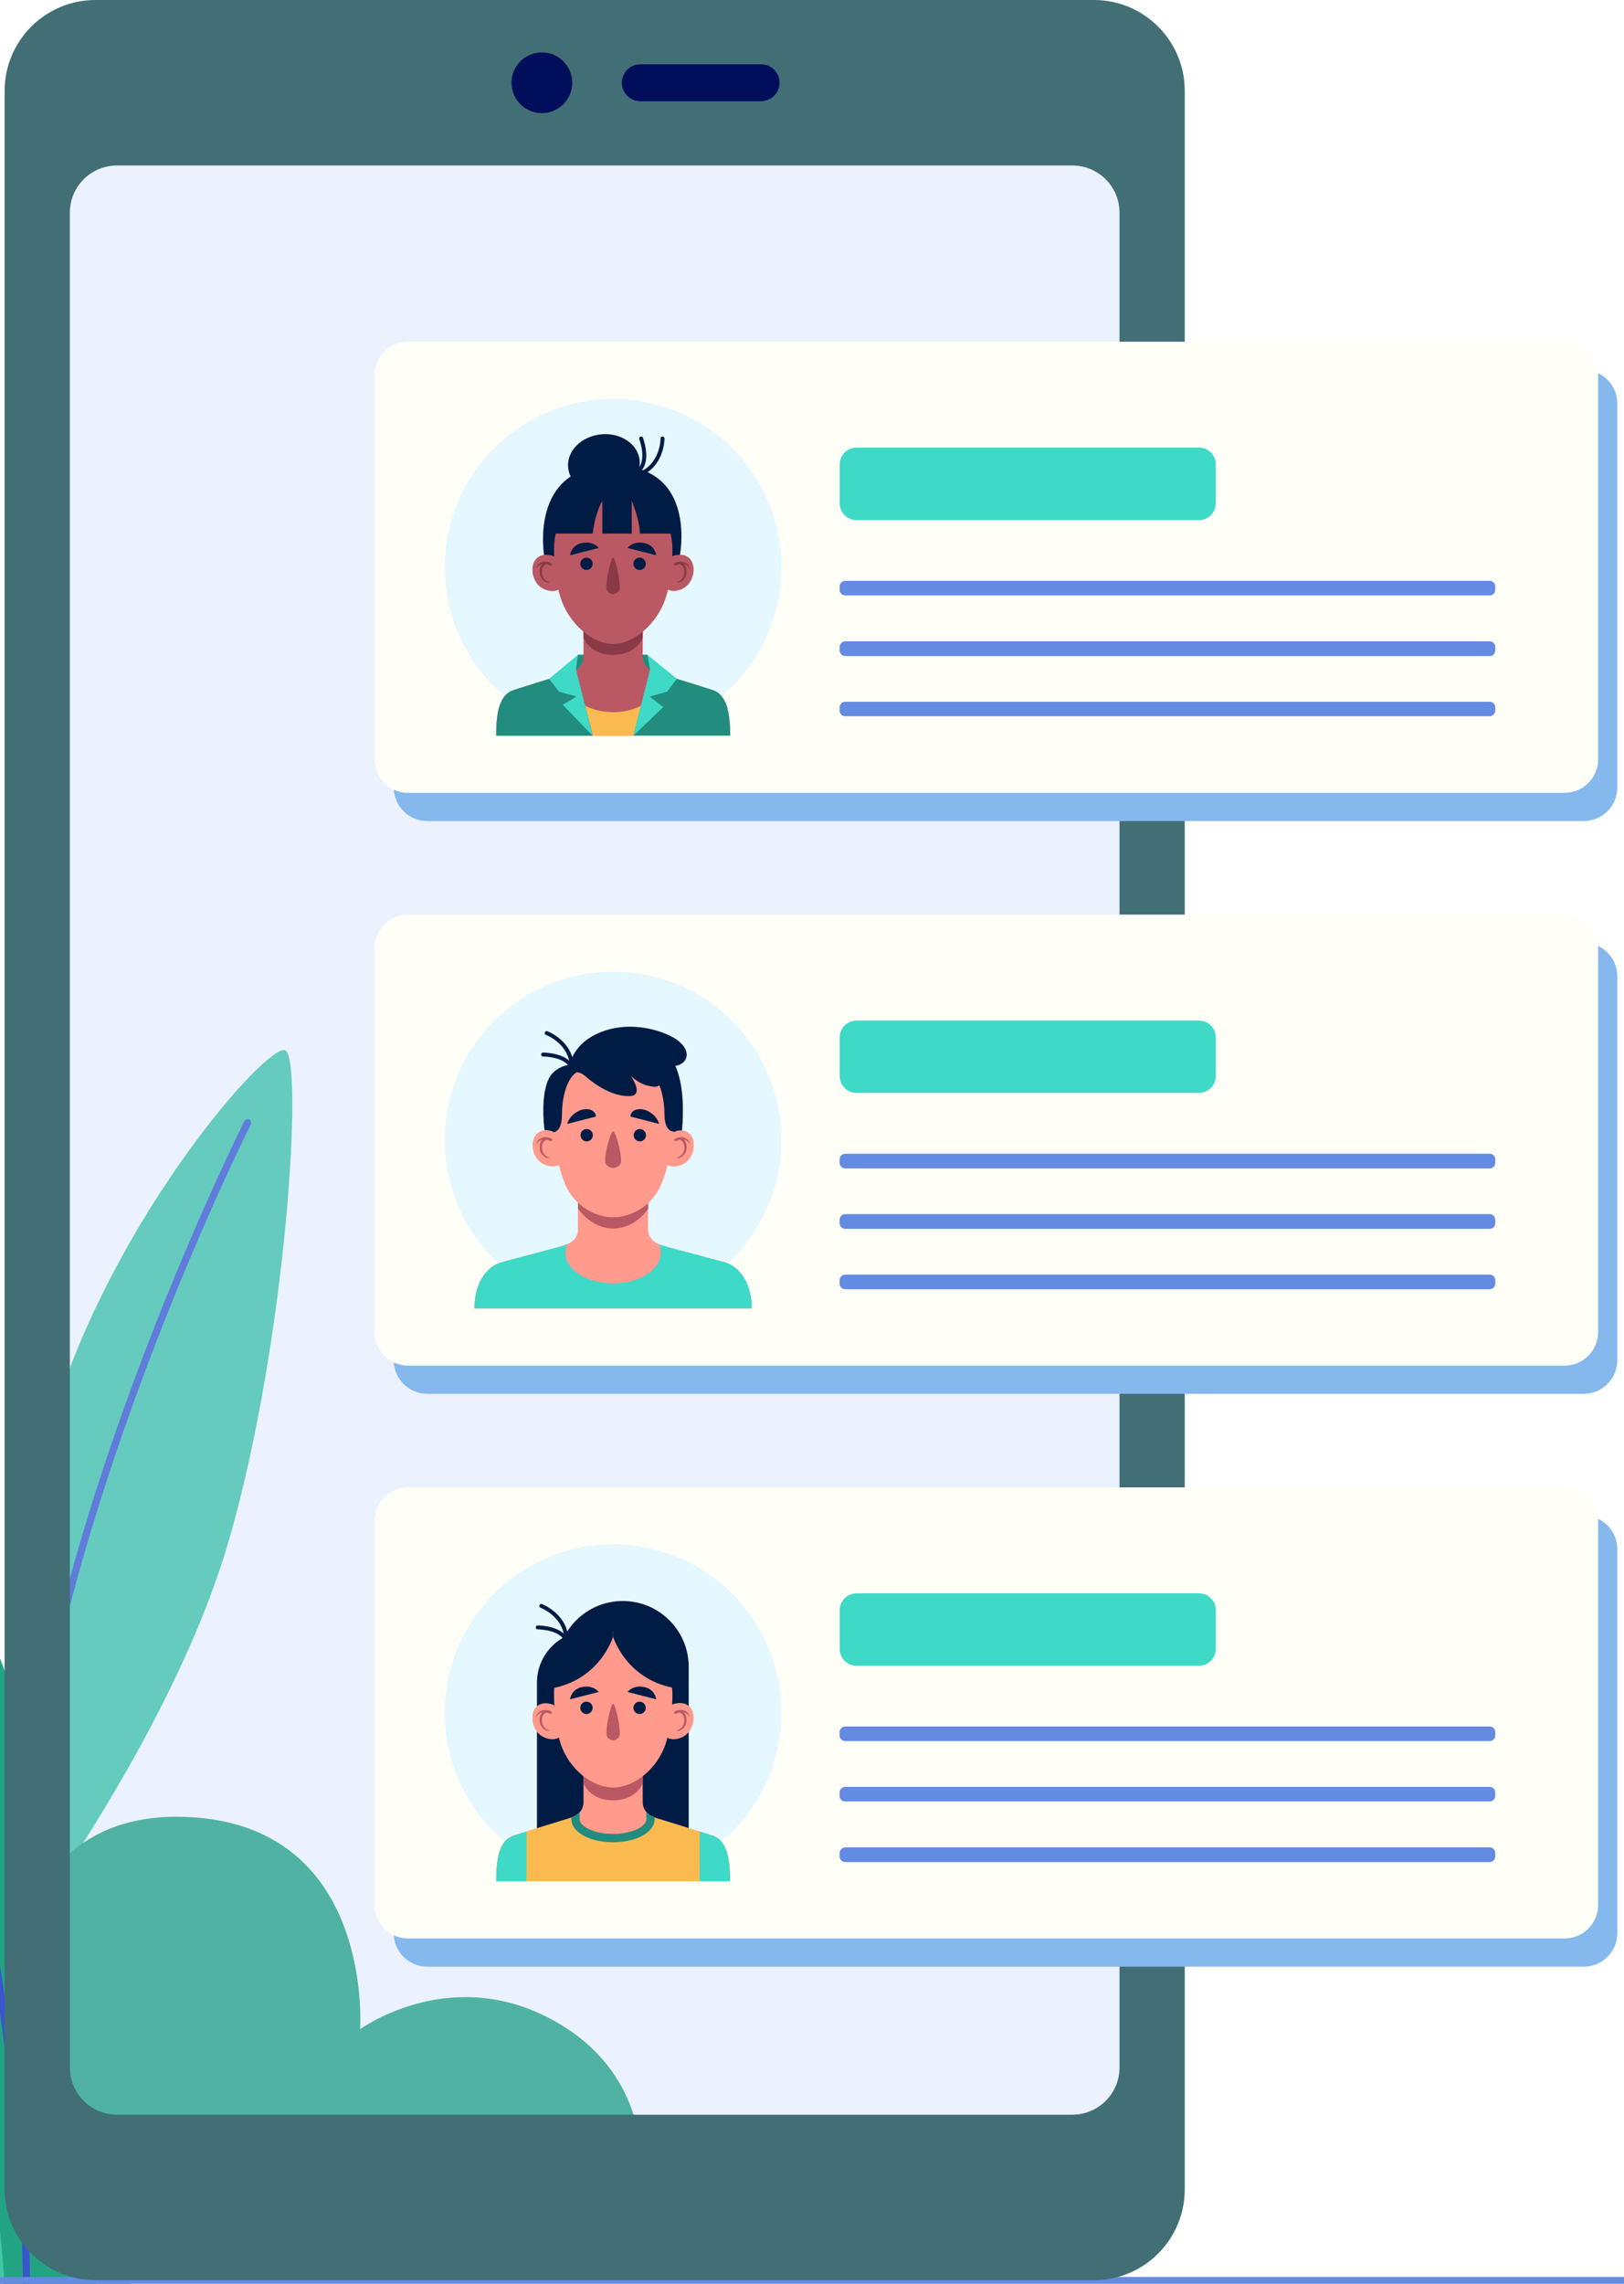 <svg width="239" height="336" viewBox="0 0 239 336" fill="none" xmlns="http://www.w3.org/2000/svg">
<rect width="239" height="336" fill="#F5F5F5"/>
<g clip-path="url(#clip0_0_1)">
<rect width="1728" height="10049" transform="translate(-284 -4721)" fill="white"/>
<g filter="url(#filter0_i_0_1)">
<rect x="-371" y="-317" width="1902" height="344" fill="#BADCDC"/>
</g>
<path d="M306.833 336.335C306.833 336.335 307.303 320.522 297.007 308.47C286.694 296.418 267.34 290.714 251.809 293.879C236.262 297.045 240.87 303.878 246.104 306.244C251.339 308.627 257.686 311.04 253.078 314.66C248.486 318.296 246.261 325.427 253.392 327.496C260.522 329.564 267.026 326.696 274.799 331.931C282.573 337.181 295.737 338.795 306.833 336.335Z" fill="#3DC19A"/>
<path d="M0.698 287.908C0.698 287.908 25.146 256.188 33.703 226.568C42.259 196.948 44.688 155.418 41.946 154.509C39.203 153.6 17.216 178.628 8.157 207.339C0.306 232.21 0.698 287.908 0.698 287.908Z" fill="#40C7A7"/>
<path d="M36.446 165.181C36.446 165.181 4.522 228.464 3.018 278.505" stroke="#3B55CE" stroke-width="1.05" stroke-miterlimit="10" stroke-linecap="round"/>
<path d="M19.362 337.933C19.362 337.933 19.879 314.535 10.288 299.364C0.697 284.209 -32.809 257.959 -43.247 261.203C-51.49 263.773 -52.478 323.75 -31.054 337.917H19.362V337.933Z" fill="#40C7A7"/>
<path d="M14.346 338.402C14.346 338.402 10.789 277.251 2.53 251.157C-3.739 231.379 -14.662 214.485 -35.992 202.621C-50.065 194.801 -63.998 195.694 -60.048 202.621C-56.099 209.548 -43.577 219.468 -27.419 245.468C-12.829 268.96 0.477 314.691 0.696 338.402H14.346Z" fill="#22A482"/>
<path d="M-52.808 202.292C-36.337 212.51 -16.669 232.068 -7.987 257.222C0.695 282.375 4.206 324.893 3.877 338.402" stroke="#3B55CE" stroke-width="1.05" stroke-miterlimit="10" stroke-linecap="round"/>
<path d="M0.697 298.549C0.697 298.549 -0.635 265.012 28.938 267.409C55.063 269.525 52.994 298.549 52.994 298.549C52.994 298.549 65.469 289.444 80.012 296.512C99.273 305.868 93.85 326.179 93.85 326.179H0.697V298.549Z" fill="#22A482"/>
<path d="M401.556 340H-244.541C-245.903 340 -247 338.873 -247 337.508C-247 336.127 -245.888 335 -244.541 335H401.54C402.903 335 404 336.127 404 337.508C404.015 338.873 402.919 340 401.556 340Z" fill="#638BE2"/>
<path d="M160.988 0H14.049C6.667 0 0.681 5.987 0.681 13.368V322.104C0.681 329.486 6.667 335.472 14.049 335.472H160.988C168.37 335.472 174.357 329.486 174.357 322.104V13.368C174.357 5.987 168.37 0 160.988 0ZM164.75 304.191C164.75 308.015 161.647 311.118 157.823 311.118H17.215C13.391 311.118 10.287 308.015 10.287 304.191V31.281C10.287 27.457 13.391 24.354 17.215 24.354H157.823C161.647 24.354 164.75 27.457 164.75 31.281V304.191Z" fill="#416F75"/>
<path opacity="0.3" d="M157.838 24.354H17.214C13.39 24.354 10.287 27.457 10.287 31.281V304.191C10.287 308.015 13.39 311.118 17.214 311.118H157.822C161.646 311.118 164.749 308.015 164.749 304.191V31.281C164.749 27.457 161.662 24.354 157.838 24.354Z" fill="#BCD3F9"/>
<path d="M79.744 16.643C82.211 16.643 84.211 14.644 84.211 12.177C84.211 9.71 82.211 7.71 79.744 7.71C77.278 7.71 75.278 9.71 75.278 12.177C75.278 14.644 77.278 16.643 79.744 16.643Z" fill="#000E5B"/>
<path d="M114.724 12.177C114.724 10.688 113.518 9.466 112.013 9.466H94.226C92.737 9.466 91.514 10.673 91.514 12.177C91.514 13.666 92.721 14.888 94.226 14.888H112.013C113.518 14.888 114.724 13.666 114.724 12.177Z" fill="#000E5B"/>
<path d="M233.078 205.066H62.881C60.154 205.066 57.945 202.857 57.945 200.13V143.633C57.945 140.906 60.154 138.696 62.881 138.696H233.078C235.805 138.696 238.015 140.906 238.015 143.633V200.13C238.015 202.857 235.805 205.066 233.078 205.066Z" fill="#85B8ED"/>
<path d="M233.078 120.799H62.881C60.154 120.799 57.945 118.589 57.945 115.862V59.365C57.945 56.638 60.154 54.428 62.881 54.428H233.078C235.805 54.428 238.015 56.638 238.015 59.365V115.862C238.015 118.589 235.805 120.799 233.078 120.799Z" fill="#85B8ED"/>
<path d="M233.078 289.35H62.881C60.154 289.35 57.945 287.14 57.945 284.413V227.916C57.945 225.189 60.154 222.979 62.881 222.979H233.078C235.805 222.979 238.015 225.189 238.015 227.916V284.413C238.015 287.14 235.805 289.35 233.078 289.35Z" fill="#85B8ED"/>
<path d="M230.257 116.646H60.06C57.333 116.646 55.123 114.436 55.123 111.709V55.212C55.123 52.485 57.333 50.275 60.06 50.275H230.257C232.984 50.275 235.194 52.485 235.194 55.212V111.709C235.194 114.436 232.984 116.646 230.257 116.646Z" fill="#FFFFF8"/>
<path d="M107.749 100.987C117.425 91.311 117.425 75.623 107.749 65.947C98.073 56.271 82.385 56.271 72.709 65.947C63.033 75.623 63.033 91.311 72.709 100.987C82.385 110.663 98.073 110.663 107.749 100.987Z" fill="#FFFFF8"/>
<path d="M176.455 76.525H126.054C124.691 76.525 123.578 75.413 123.578 74.049V68.329C123.578 66.966 124.691 65.853 126.054 65.853H176.455C177.818 65.853 178.931 66.966 178.931 68.329V74.049C178.915 75.428 177.818 76.525 176.455 76.525Z" fill="#3ED9C7"/>
<path d="M219.239 85.458H124.393C123.939 85.458 123.562 85.834 123.562 86.273V86.774C123.562 87.229 123.939 87.605 124.393 87.605H219.239C219.694 87.605 220.054 87.229 220.054 86.774V86.273C220.054 85.834 219.694 85.458 219.239 85.458Z" fill="#638BE2"/>
<path d="M219.239 94.36H124.393C123.939 94.36 123.562 94.736 123.562 95.191V95.692C123.562 96.147 123.939 96.523 124.393 96.523H219.239C219.694 96.523 220.054 96.147 220.054 95.692V95.191C220.054 94.72 219.694 94.36 219.239 94.36Z" fill="#638BE2"/>
<path d="M219.239 103.246H124.393C123.939 103.246 123.562 103.622 123.562 104.061V104.562C123.562 105.017 123.939 105.377 124.393 105.377H219.239C219.694 105.377 220.054 105.001 220.054 104.562V104.061C220.054 103.622 219.694 103.246 219.239 103.246Z" fill="#638BE2"/>
<path d="M230.257 200.913H60.06C57.333 200.913 55.123 198.703 55.123 195.977V139.495C55.123 136.768 57.333 134.558 60.06 134.558H230.257C232.984 134.558 235.194 136.768 235.194 139.495V195.992C235.194 198.703 232.984 200.913 230.257 200.913Z" fill="#FFFFF8"/>
<path d="M90.228 192.513C103.913 192.513 115.006 181.42 115.006 167.736C115.006 154.051 103.913 142.958 90.228 142.958C76.544 142.958 65.451 154.051 65.451 167.736C65.451 181.42 76.544 192.513 90.228 192.513Z" fill="#FFFFF8"/>
<path d="M176.455 160.793H126.054C124.691 160.793 123.578 159.681 123.578 158.333V152.613C123.578 151.249 124.691 150.152 126.054 150.152H176.455C177.818 150.152 178.931 151.265 178.931 152.613V158.333C178.915 159.696 177.818 160.793 176.455 160.793Z" fill="#3ED9C7"/>
<path d="M219.239 169.742H124.393C123.939 169.742 123.562 170.118 123.562 170.573V171.074C123.562 171.529 123.939 171.905 124.393 171.905H219.239C219.694 171.905 220.054 171.529 220.054 171.074V170.573C220.054 170.103 219.694 169.742 219.239 169.742Z" fill="#638BE2"/>
<path d="M219.239 178.628H124.393C123.939 178.628 123.562 179.004 123.562 179.459V179.96C123.562 180.415 123.939 180.791 124.393 180.791H219.239C219.694 180.791 220.054 180.415 220.054 179.96V179.459C220.054 179.004 219.694 178.628 219.239 178.628Z" fill="#638BE2"/>
<path d="M219.239 187.529H124.393C123.939 187.529 123.562 187.905 123.562 188.36V188.861C123.562 189.316 123.939 189.676 124.393 189.676H219.239C219.694 189.676 220.054 189.3 220.054 188.861V188.36C220.054 187.89 219.694 187.529 219.239 187.529Z" fill="#638BE2"/>
<path d="M230.257 285.197H60.06C57.333 285.197 55.123 282.987 55.123 280.26V223.763C55.123 221.036 57.333 218.826 60.06 218.826H230.257C232.984 218.826 235.194 221.036 235.194 223.763V280.26C235.194 282.987 232.984 285.197 230.257 285.197Z" fill="#FFFFF8"/>
<path d="M114.328 257.725C117.493 244.412 109.266 231.054 95.953 227.889C82.64 224.723 69.281 232.95 66.116 246.263C62.951 259.577 71.178 272.935 84.491 276.1C97.804 279.265 111.163 271.039 114.328 257.725Z" fill="#FFFFF8"/>
<path d="M176.455 245.077H126.054C124.691 245.077 123.578 243.964 123.578 242.617V236.896C123.578 235.533 124.691 234.42 126.054 234.42H176.455C177.818 234.42 178.931 235.533 178.931 236.896V242.617C178.915 243.964 177.818 245.077 176.455 245.077Z" fill="#3ED9C7"/>
<path d="M219.239 254.01H124.393C123.939 254.01 123.562 254.386 123.562 254.841V255.342C123.562 255.797 123.939 256.157 124.393 256.157H219.239C219.694 256.157 220.054 255.781 220.054 255.342V254.841C220.054 254.37 219.694 254.01 219.239 254.01Z" fill="#638BE2"/>
<path d="M219.239 262.896H124.393C123.939 262.896 123.562 263.272 123.562 263.726V264.228C123.562 264.682 123.939 265.043 124.393 265.043H219.239C219.694 265.043 220.054 264.667 220.054 264.228V263.726C220.054 263.272 219.694 262.896 219.239 262.896Z" fill="#638BE2"/>
<path d="M219.239 271.797H124.393C123.939 271.797 123.562 272.173 123.562 272.628V273.129C123.562 273.584 123.939 273.96 124.393 273.96H219.239C219.694 273.96 220.054 273.584 220.054 273.129V272.628C220.054 272.158 219.694 271.797 219.239 271.797Z" fill="#638BE2"/>
<path d="M114.327 257.726C117.492 244.412 109.266 231.054 95.953 227.889C82.64 224.724 69.282 232.951 66.117 246.264C62.952 259.577 71.178 272.935 84.491 276.1C97.804 279.265 111.162 271.039 114.327 257.726Z" fill="#E5F7FF"/>
<path d="M91.655 235.548C97.015 235.548 101.356 239.889 101.356 245.249V270.355H81.97V245.249C81.954 239.889 86.295 235.548 91.655 235.548Z" fill="#001C45"/>
<path d="M87.502 271.217H79.024V247.552C79.024 243.368 82.425 239.967 86.609 239.967H87.487V271.217H87.502Z" fill="#001C45"/>
<path d="M81.563 250.875C81.563 250.875 79.871 250.075 78.868 251.188C77.865 252.316 78.35 254.871 80.074 255.608C81.72 256.313 82.472 255.466 82.472 255.466L81.563 250.875Z" fill="#FF9A8D"/>
<path d="M79.792 251.642C80.231 251.517 80.873 251.564 81.202 251.877C81.328 251.987 81.093 252.206 80.967 252.144C80.262 251.83 79.369 251.752 78.961 252.567C78.946 252.614 78.914 252.567 78.914 252.536C79.055 252.081 79.337 251.783 79.792 251.642Z" fill="#BA5964"/>
<path d="M80.136 251.736C80.215 251.705 80.387 251.909 80.371 251.971C80.246 252.018 80.058 252.144 79.964 252.301C79.792 252.567 79.745 252.802 79.745 253.116C79.76 253.836 80.136 254.385 80.842 254.589C80.857 254.589 80.873 254.636 80.857 254.636C80.231 254.761 79.572 254.087 79.463 253.523C79.322 252.896 79.415 252.034 80.136 251.736Z" fill="#BA5964"/>
<path d="M98.865 250.796C98.865 250.796 100.558 250.06 101.561 251.188C102.564 252.316 102.078 254.871 100.354 255.608C98.708 256.313 97.956 255.466 97.956 255.466L98.865 250.796Z" fill="#FF9A8D"/>
<path d="M100.636 251.642C100.197 251.517 99.554 251.564 99.225 251.877C99.1 251.987 99.335 252.206 99.46 252.144C100.165 251.83 101.059 251.752 101.466 252.567C101.482 252.614 101.513 252.567 101.513 252.535C101.372 252.081 101.106 251.783 100.636 251.642Z" fill="#BA5964"/>
<path d="M100.307 251.736C100.229 251.705 100.056 251.909 100.072 251.971C100.198 252.018 100.386 252.144 100.48 252.301C100.652 252.567 100.699 252.802 100.699 253.115C100.683 253.836 100.307 254.385 99.602 254.589C99.586 254.589 99.571 254.636 99.586 254.636C100.213 254.761 100.871 254.087 100.981 253.523C101.106 252.896 101.028 252.034 100.307 251.736Z" fill="#BA5964"/>
<path d="M73.022 276.781C73.022 272.973 73.633 270.7 75.624 270.058C76.532 269.76 81.986 268.067 83.695 267.55C85.418 267.033 85.873 266.014 85.873 265.137C85.873 264.259 85.873 261.234 85.873 261.234H94.587C94.587 261.234 94.587 264.243 94.587 265.137C94.587 266.014 95.057 267.033 96.765 267.55C98.473 268.067 103.927 269.76 104.836 270.058C106.826 270.7 107.437 272.988 107.437 276.781H73.022Z" fill="#FF9A8D"/>
<path d="M85.873 262.363C85.873 262.379 86.735 264.87 90.23 264.87C93.725 264.87 94.587 262.379 94.587 262.363C94.587 261.72 94.587 261.234 94.587 261.234H85.873C85.873 261.234 85.873 261.72 85.873 262.363Z" fill="#BA5964"/>
<path d="M94.304 241.111C93.05 240.39 91.655 239.967 90.229 239.967C88.803 239.967 87.392 240.39 86.154 241.111C83.224 242.788 81.531 245.954 81.531 249.276C81.531 249.292 81.531 249.292 81.531 249.307C81.531 250.248 81.594 251.188 81.688 252.113L81.844 253.429C81.97 254.464 82.158 255.482 82.487 256.47C83.741 260.372 87.22 262.989 90.229 262.989C93.238 262.989 96.717 260.372 97.987 256.47C98.3 255.482 98.504 254.464 98.629 253.429L98.786 252.113C98.895 251.172 98.958 250.216 98.958 249.276V249.26C98.911 245.938 97.219 242.788 94.304 241.111Z" fill="#FF9A8D"/>
<path d="M93.222 251.266C93.222 250.765 93.629 250.357 94.131 250.357C94.632 250.357 95.04 250.765 95.04 251.266C95.04 251.768 94.632 252.175 94.131 252.175C93.629 252.175 93.222 251.784 93.222 251.266Z" fill="#001C45"/>
<path d="M92.345 248.931L96.576 250.013C96.576 250.013 96.404 248.602 94.947 248.242C93.176 247.803 92.345 248.931 92.345 248.931Z" fill="#001C45"/>
<path d="M86.311 252.175C86.813 252.175 87.22 251.768 87.22 251.266C87.22 250.764 86.813 250.357 86.311 250.357C85.809 250.357 85.402 250.764 85.402 251.266C85.402 251.768 85.809 252.175 86.311 252.175Z" fill="#001C45"/>
<path d="M88.113 248.931L83.882 250.013C83.882 250.013 84.054 248.602 85.512 248.242C87.283 247.803 88.113 248.931 88.113 248.931Z" fill="#001C45"/>
<path d="M90.215 240.767C90.215 240.767 92.017 246.879 98.929 248.289C98.929 248.289 99.54 244.324 96.578 241.911C93.616 239.497 90.215 239.654 90.215 239.654V240.767Z" fill="#001C45"/>
<path d="M90.215 240.813C90.215 240.813 88.412 246.925 81.501 248.336C81.501 248.336 80.89 244.371 83.852 241.957C86.814 239.544 90.215 239.701 90.215 239.701V240.813Z" fill="#001C45"/>
<path d="M104.836 270.057C103.927 269.759 98.473 268.066 96.765 267.549C96.31 267.408 95.95 267.251 95.668 267.048C95.715 267.236 95.746 267.439 95.746 267.643C95.746 269.179 93.27 270.417 90.229 270.417C87.173 270.417 84.713 269.179 84.713 267.643C84.713 267.439 84.729 267.251 84.776 267.063C84.493 267.251 84.133 267.408 83.71 267.534C81.986 268.051 76.548 269.743 75.639 270.041C73.649 270.684 73.037 272.972 73.037 276.764H107.468C107.437 272.972 106.842 270.699 104.836 270.057Z" fill="#FABA50"/>
<path d="M77.441 269.477C76.579 269.744 75.89 269.963 75.624 270.057C73.633 270.7 73.022 272.988 73.022 276.78H77.489V269.477H77.441Z" fill="#3ED9C7"/>
<path d="M103.018 269.477C103.88 269.744 104.57 269.963 104.836 270.057C106.827 270.7 107.438 272.988 107.438 276.78H102.971V269.477H103.018Z" fill="#3ED9C7"/>
<path d="M90.213 271.044C93.646 271.044 96.341 269.555 96.341 267.659C96.341 267.659 96.341 267.549 96.341 267.393C95.777 267.173 95.37 266.876 95.103 266.546C95.119 266.891 95.134 267.44 95.134 267.643C95.134 268.678 93.113 269.822 90.213 269.822C87.314 269.822 85.292 268.678 85.292 267.643C85.292 267.44 85.308 266.923 85.324 266.578C85.042 266.891 84.65 267.173 84.086 267.393C84.086 267.534 84.086 267.643 84.086 267.643C84.086 269.555 86.781 271.044 90.213 271.044Z" fill="#228C7E"/>
<path d="M90.229 250.671C89.868 250.703 88.959 254.809 89.335 255.498C89.492 255.78 89.947 256.078 90.229 256.047C90.511 256.078 90.965 255.796 91.122 255.498C91.498 254.793 90.589 250.687 90.229 250.671Z" fill="#BA5964"/>
<path d="M79.134 239.435C79.134 239.435 82.456 239.419 83.35 241.3" stroke="#001C45" stroke-width="0.579" stroke-miterlimit="10" stroke-linecap="round"/>
<path d="M79.651 236.269C79.651 236.269 83.491 237.695 83.365 241.613" stroke="#001C45" stroke-width="0.579" stroke-miterlimit="10" stroke-linecap="round"/>
<path d="M90.229 192.514C103.913 192.514 115.006 181.421 115.006 167.737C115.006 154.052 103.913 142.959 90.229 142.959C76.545 142.959 65.452 154.052 65.452 167.737C65.452 181.421 76.545 192.514 90.229 192.514Z" fill="#E5F7FF"/>
<path d="M81.579 166.404C81.579 166.404 79.902 165.809 78.899 166.921C77.896 168.05 78.382 170.604 80.106 171.341C81.751 172.046 82.504 171.2 82.504 171.2L81.579 166.404Z" fill="#FF9A8D"/>
<path d="M79.824 167.376C80.263 167.251 80.906 167.298 81.251 167.611C81.376 167.721 81.141 167.94 81.015 167.878C80.31 167.564 79.417 167.486 79.009 168.301C78.994 168.348 78.962 168.301 78.962 168.269C79.072 167.815 79.354 167.517 79.824 167.376Z" fill="#BA5964"/>
<path d="M80.153 167.47C80.231 167.438 80.403 167.642 80.388 167.705C80.262 167.752 80.074 167.877 79.98 168.034C79.808 168.3 79.761 168.535 79.761 168.849C79.776 169.57 80.153 170.118 80.858 170.322C80.874 170.322 80.889 170.369 80.874 170.369C80.247 170.494 79.588 169.82 79.479 169.256C79.338 168.614 79.432 167.752 80.153 167.47Z" fill="#BA5964"/>
<path d="M98.912 166.404C98.912 166.404 100.589 165.809 101.592 166.921C102.595 168.05 102.109 170.604 100.385 171.341C98.74 172.046 97.987 171.2 97.987 171.2L98.912 166.404Z" fill="#FF9A8D"/>
<path d="M100.667 167.376C100.228 167.251 99.585 167.298 99.256 167.611C99.131 167.721 99.366 167.94 99.492 167.878C100.197 167.564 101.09 167.486 101.498 168.301C101.513 168.348 101.545 168.301 101.545 168.269C101.403 167.815 101.121 167.517 100.667 167.376Z" fill="#BA5964"/>
<path d="M100.321 167.47C100.243 167.438 100.071 167.642 100.086 167.705C100.212 167.752 100.4 167.877 100.494 168.034C100.666 168.3 100.713 168.535 100.713 168.849C100.698 169.57 100.321 170.118 99.616 170.322C99.6 170.322 99.585 170.369 99.6 170.369C100.227 170.494 100.886 169.82 100.995 169.256C101.136 168.614 101.042 167.752 100.321 167.47Z" fill="#BA5964"/>
<path d="M69.808 192.513C69.808 188.705 71.611 186.433 73.601 185.79C74.51 185.492 81.155 183.8 82.879 183.283C84.603 182.765 85.057 181.747 85.057 180.869C85.057 179.992 85.057 176.168 85.057 176.168H95.369C95.369 176.168 95.369 179.976 95.369 180.869C95.369 181.747 95.839 182.765 97.548 183.283C99.272 183.8 105.916 185.492 106.825 185.79C108.816 186.433 110.618 188.721 110.618 192.513H69.808Z" fill="#FF9A8D"/>
<path d="M85.073 176.168C85.073 176.168 85.073 176.591 85.073 177.813C85.073 177.813 86.938 180.744 90.245 180.744C93.552 180.744 95.385 177.844 95.385 177.844C95.385 176.622 95.385 176.183 95.385 176.183H85.073V176.168Z" fill="#BA5964"/>
<path d="M106.842 185.774C105.933 185.476 99.288 183.784 97.564 183.267C97.36 183.204 97.172 183.141 97 183.063C97.172 183.47 97.251 183.894 97.251 184.332C97.251 186.809 94.1 188.815 90.23 188.815C86.343 188.815 83.209 186.809 83.209 184.332C83.209 183.894 83.302 183.47 83.459 183.063C83.287 183.141 83.099 183.204 82.895 183.267C81.171 183.784 74.526 185.476 73.617 185.774C71.627 186.417 69.825 188.705 69.825 192.497H110.65C110.634 188.705 108.832 186.432 106.842 185.774Z" fill="#3ED9C7"/>
<path d="M94.32 156.828C93.066 156.107 91.671 155.684 90.245 155.684C88.819 155.684 87.346 156.029 86.092 156.75C83.161 158.427 81.547 161.655 81.547 164.962V164.977C81.547 165.918 81.594 166.874 81.704 167.814L81.861 169.13C81.986 170.165 82.315 172.155 83.099 174.067C84.65 177.86 88.114 179.098 90.245 179.098C92.376 179.098 95.84 177.86 97.391 174.067C98.175 172.155 98.504 170.165 98.629 169.13L98.786 167.814C98.896 166.874 98.959 165.918 98.959 164.977V164.962C98.943 161.671 97.25 158.505 94.32 156.828Z" fill="#FF9A8D"/>
<path d="M93.254 167.015C93.254 166.514 93.661 166.106 94.163 166.106C94.664 166.106 95.072 166.514 95.072 167.015C95.072 167.517 94.664 167.924 94.163 167.924C93.661 167.924 93.254 167.517 93.254 167.015Z" fill="#001C45"/>
<path d="M92.768 164.273L96.999 165.354C96.999 165.354 96.764 164.163 95.291 163.442C94.648 163.129 93.896 163.113 93.426 163.332C92.736 163.662 92.768 164.273 92.768 164.273Z" fill="#001C45"/>
<path d="M87.706 164.273L83.474 165.354C83.474 165.354 83.709 164.163 85.182 163.442C85.825 163.129 86.577 163.113 87.047 163.332C87.737 163.662 87.706 164.273 87.706 164.273Z" fill="#001C45"/>
<path d="M87.251 167.015C87.251 166.514 86.844 166.106 86.342 166.106C85.841 166.106 85.433 166.514 85.433 167.015C85.433 167.517 85.841 167.924 86.342 167.924C86.844 167.924 87.251 167.517 87.251 167.015Z" fill="#001C45"/>
<path d="M81.531 166.592C81.531 166.592 81.782 166.514 82.033 166.294C82.237 166.106 82.707 165.621 82.707 163.85C82.707 162.079 83.177 158.866 84.854 157.753C84.854 157.753 84.932 156.907 84.509 156.719C83.929 156.484 82.456 156.797 81.438 157.769C79.243 159.853 80.137 166.263 80.137 166.263C80.481 166.232 81.155 166.326 81.531 166.592Z" fill="#001C45"/>
<path d="M99.225 166.513C99.225 166.513 98.802 166.466 98.567 166.294C98.332 166.106 97.783 165.636 97.783 163.865C97.783 162.094 97.313 158.881 95.636 157.769C95.636 157.769 96.999 156.405 98.943 157.769C100.902 159.148 100.369 166.278 100.369 166.278C99.961 166.247 99.57 166.341 99.225 166.513Z" fill="#001C45"/>
<path d="M99.225 161.436V166.514C99.57 166.341 99.946 166.263 100.354 166.279C101.513 153.772 95.621 151.108 89.352 152.237C84.729 153.067 84.149 157.346 84.149 157.346L84.838 157.769C85.653 157.769 86.061 158.302 86.688 158.787C87.33 159.289 87.989 159.759 88.709 160.151C89.9 160.809 91.233 161.279 92.58 161.264C92.925 161.264 93.301 161.201 93.521 160.95C93.803 160.621 93.724 160.135 93.583 159.728C93.395 159.211 93.145 158.725 92.816 158.302C93.677 159.007 94.524 159.712 96.185 159.884C97 159.963 97.517 159.477 97.219 158.615C97.204 158.552 99.225 160.386 99.225 161.436Z" fill="#001C45"/>
<path d="M90.23 166.451C89.807 166.482 88.71 170.588 89.164 171.278C89.352 171.56 89.901 171.857 90.23 171.826C90.559 171.857 91.123 171.575 91.296 171.278C91.75 170.588 90.653 166.482 90.23 166.451Z" fill="#BA5964"/>
<path d="M83.71 157.283C83.71 157.283 83.914 153.177 89.305 151.547C93.912 150.152 98.771 152.033 100.181 153.443C102.109 155.34 100.542 157.158 98.536 156.782C97.564 156.593 83.71 157.283 83.71 157.283Z" fill="#001C45"/>
<path d="M79.933 155.151C79.933 155.151 83.255 155.136 84.148 157.016" stroke="#001C45" stroke-width="0.579" stroke-miterlimit="10" stroke-linecap="round"/>
<path d="M80.45 151.986C80.45 151.986 84.29 153.412 84.164 157.33" stroke="#001C45" stroke-width="0.579" stroke-miterlimit="10" stroke-linecap="round"/>
<path d="M107.751 100.988C117.427 91.312 117.427 75.624 107.751 65.948C98.075 56.272 82.386 56.272 72.71 65.948C63.034 75.624 63.034 91.312 72.71 100.988C82.386 110.664 98.075 110.664 107.751 100.988Z" fill="#E5F7FF"/>
<path d="M100.008 82.011C100.008 82.011 102.861 68.486 90.229 68.486C77.597 68.486 80.121 82.011 80.121 82.011H100.008Z" fill="#001C45"/>
<path d="M83.615 68.846C83.349 66.433 85.48 64.223 88.395 63.91C91.294 63.596 93.864 65.289 94.131 67.686C94.397 70.1 92.266 72.31 89.351 72.623C86.436 72.952 83.866 71.26 83.615 68.846Z" fill="#001C45"/>
<path d="M81.532 81.839C81.532 81.839 79.871 81.133 78.868 82.262C77.865 83.39 78.351 85.945 80.075 86.681C81.72 87.386 82.472 86.54 82.472 86.54L81.532 81.839Z" fill="#BA5964"/>
<path d="M79.792 82.701C80.231 82.576 80.874 82.623 81.203 82.936C81.328 83.046 81.093 83.265 80.968 83.203C80.262 82.889 79.369 82.811 78.962 83.626C78.946 83.673 78.915 83.626 78.915 83.594C79.056 83.14 79.338 82.842 79.792 82.701Z" fill="#893A47"/>
<path d="M80.137 82.794C80.215 82.763 80.388 82.967 80.372 83.029C80.246 83.076 80.058 83.202 79.964 83.359C79.792 83.625 79.745 83.86 79.745 84.174C79.761 84.894 80.137 85.443 80.842 85.647C80.858 85.647 80.873 85.694 80.858 85.694C80.231 85.819 79.573 85.145 79.463 84.581C79.322 83.938 79.416 83.076 80.137 82.794Z" fill="#893A47"/>
<path d="M98.896 81.838C98.896 81.838 100.558 81.133 101.561 82.246C102.564 83.374 102.078 85.929 100.354 86.665C98.708 87.371 97.956 86.524 97.956 86.524L98.896 81.838Z" fill="#BA5964"/>
<path d="M100.636 82.7C100.197 82.575 99.555 82.622 99.21 82.935C99.085 83.045 99.32 83.264 99.445 83.201C100.15 82.888 101.044 82.81 101.451 83.625C101.467 83.672 101.498 83.625 101.498 83.593C101.373 83.139 101.106 82.841 100.636 82.7Z" fill="#893A47"/>
<path d="M100.307 82.794C100.229 82.763 100.056 82.967 100.072 83.029C100.198 83.076 100.386 83.202 100.48 83.358C100.652 83.625 100.699 83.86 100.699 84.173C100.683 84.894 100.307 85.443 99.602 85.647C99.586 85.647 99.571 85.694 99.586 85.694C100.213 85.819 100.871 85.145 100.981 84.581C101.106 83.938 101.028 83.076 100.307 82.794Z" fill="#893A47"/>
<path d="M99.616 99.877L95.275 96.335H85.057L80.81 99.877H99.616Z" fill="#3ED9C7"/>
<path d="M85.056 96.335L84.758 98.513H95.666L95.274 96.335H85.056Z" fill="#228C7E"/>
<path d="M73.022 108.246C73.022 104.438 73.633 102.165 75.624 101.523C76.533 101.225 81.987 99.532 83.695 99.015C85.419 98.498 85.873 97.479 85.873 96.602C85.873 95.724 85.873 92.699 85.873 92.699H94.587C94.587 92.699 94.587 95.708 94.587 96.602C94.587 97.479 95.057 98.498 96.765 99.015C98.489 99.532 103.927 101.225 104.836 101.523C106.826 102.165 107.438 104.453 107.438 108.246H73.022Z" fill="#BA5964"/>
<path d="M85.874 93.828C85.874 93.843 86.736 96.335 90.23 96.335C93.725 96.335 94.587 93.843 94.587 93.828C94.587 93.185 94.587 92.699 94.587 92.699H85.874C85.874 92.699 85.874 93.185 85.874 93.828Z" fill="#893A47"/>
<path d="M86.062 103.794C86.062 103.794 87.66 104.782 90.231 104.782C92.801 104.782 94.384 103.794 94.384 103.794L93.208 108.245H87.237L86.062 103.794Z" fill="#FABA50"/>
<path d="M84.698 99.109C84.698 98.905 84.714 98.717 84.761 98.529C84.479 98.717 84.118 98.873 83.695 98.999C81.971 99.516 76.533 101.209 75.624 101.506C73.634 102.149 73.022 104.437 73.022 108.23H87.237L85.419 101.177C84.275 100.676 84.698 99.939 84.698 99.109Z" fill="#228C7E"/>
<path d="M104.836 101.506C103.927 101.208 98.473 99.516 96.765 98.999C96.31 98.858 95.95 98.701 95.668 98.497C95.715 98.685 95.746 98.889 95.746 99.093C95.746 99.923 96.153 100.66 95.025 101.161L93.223 108.214H107.469C107.437 104.437 106.842 102.164 104.836 101.506Z" fill="#228C7E"/>
<path d="M95.668 98.513L99.618 99.876L98.16 101.772L95.59 102.478L97.612 104.029L93.208 108.245L95.668 98.513Z" fill="#3ED9C7"/>
<path d="M84.76 98.513L80.811 99.876L82.284 101.772L84.839 102.478L82.817 103.7L87.221 108.245L84.76 98.513Z" fill="#3ED9C7"/>
<path d="M94.304 72.561C93.05 71.84 91.655 71.417 90.229 71.417C88.803 71.417 87.393 71.84 86.154 72.561C83.224 74.238 81.531 77.403 81.531 80.726C81.531 80.742 81.531 80.742 81.531 80.757C81.531 81.697 81.594 82.638 81.688 83.562L81.845 84.879C81.97 85.913 82.158 86.932 82.487 87.919C83.741 91.822 87.22 94.752 90.229 94.752C93.238 94.752 96.717 91.822 97.987 87.919C98.3 86.932 98.504 85.913 98.629 84.879L98.786 83.562C98.896 82.622 98.958 81.666 98.958 80.726V80.71C98.911 77.388 97.219 74.238 94.304 72.561Z" fill="#BA5964"/>
<path d="M93.222 82.951C93.222 82.449 93.63 82.042 94.131 82.042C94.633 82.042 95.04 82.449 95.04 82.951C95.04 83.452 94.633 83.86 94.131 83.86C93.63 83.86 93.222 83.452 93.222 82.951Z" fill="#001C45"/>
<path d="M92.346 80.616L96.577 81.697C96.577 81.697 96.404 80.287 94.947 79.926C93.176 79.487 92.346 80.616 92.346 80.616Z" fill="#001C45"/>
<path d="M87.22 82.951C87.22 82.449 86.812 82.042 86.311 82.042C85.809 82.042 85.402 82.449 85.402 82.951C85.402 83.452 85.809 83.86 86.311 83.86C86.812 83.86 87.22 83.452 87.22 82.951Z" fill="#001C45"/>
<path d="M88.114 80.616L83.882 81.697C83.882 81.697 84.055 80.287 85.512 79.926C87.283 79.487 88.114 80.616 88.114 80.616Z" fill="#001C45"/>
<path d="M81.422 78.5H87.236C87.236 78.5 87.424 75.899 88.647 73.673V78.5H92.972V73.673C92.972 73.673 94.163 76.51 94.163 78.5H99.037C99.037 78.5 98.567 70.555 90.245 70.555C81.877 70.539 81.422 78.5 81.422 78.5Z" fill="#001C45"/>
<path d="M90.229 82.042C89.868 82.073 88.959 86.179 89.336 86.869C89.492 87.151 89.947 87.449 90.229 87.418C90.511 87.449 90.965 87.167 91.122 86.869C91.498 86.179 90.589 82.073 90.229 82.042Z" fill="#893A47"/>
<path d="M94.352 64.521C94.352 64.521 95.543 67.624 94.117 69.129" stroke="#001C45" stroke-width="0.579" stroke-miterlimit="10" stroke-linecap="round"/>
<path d="M97.502 64.521C97.502 64.521 97.534 68.612 93.835 69.881" stroke="#001C45" stroke-width="0.579" stroke-miterlimit="10" stroke-linecap="round"/>
</g>
<defs>
<filter id="filter0_i_0_1" x="-371" y="-441" width="1902" height="468" filterUnits="userSpaceOnUse" color-interpolation-filters="sRGB">
<feFlood flood-opacity="0" result="BackgroundImageFix"/>
<feBlend mode="normal" in="SourceGraphic" in2="BackgroundImageFix" result="shape"/>
<feColorMatrix in="SourceAlpha" type="matrix" values="0 0 0 0 0 0 0 0 0 0 0 0 0 0 0 0 0 0 127 0" result="hardAlpha"/>
<feOffset dy="-243"/>
<feGaussianBlur stdDeviation="62"/>
<feComposite in2="hardAlpha" operator="arithmetic" k2="-1" k3="1"/>
<feColorMatrix type="matrix" values="0 0 0 0 1 0 0 0 0 1 0 0 0 0 1 0 0 0 1 0"/>
<feBlend mode="normal" in2="shape" result="effect1_innerShadow_0_1"/>
</filter>
<clipPath id="clip0_0_1">
<rect width="1728" height="10049" fill="white" transform="translate(-284 -4721)"/>
</clipPath>
</defs>
</svg>
